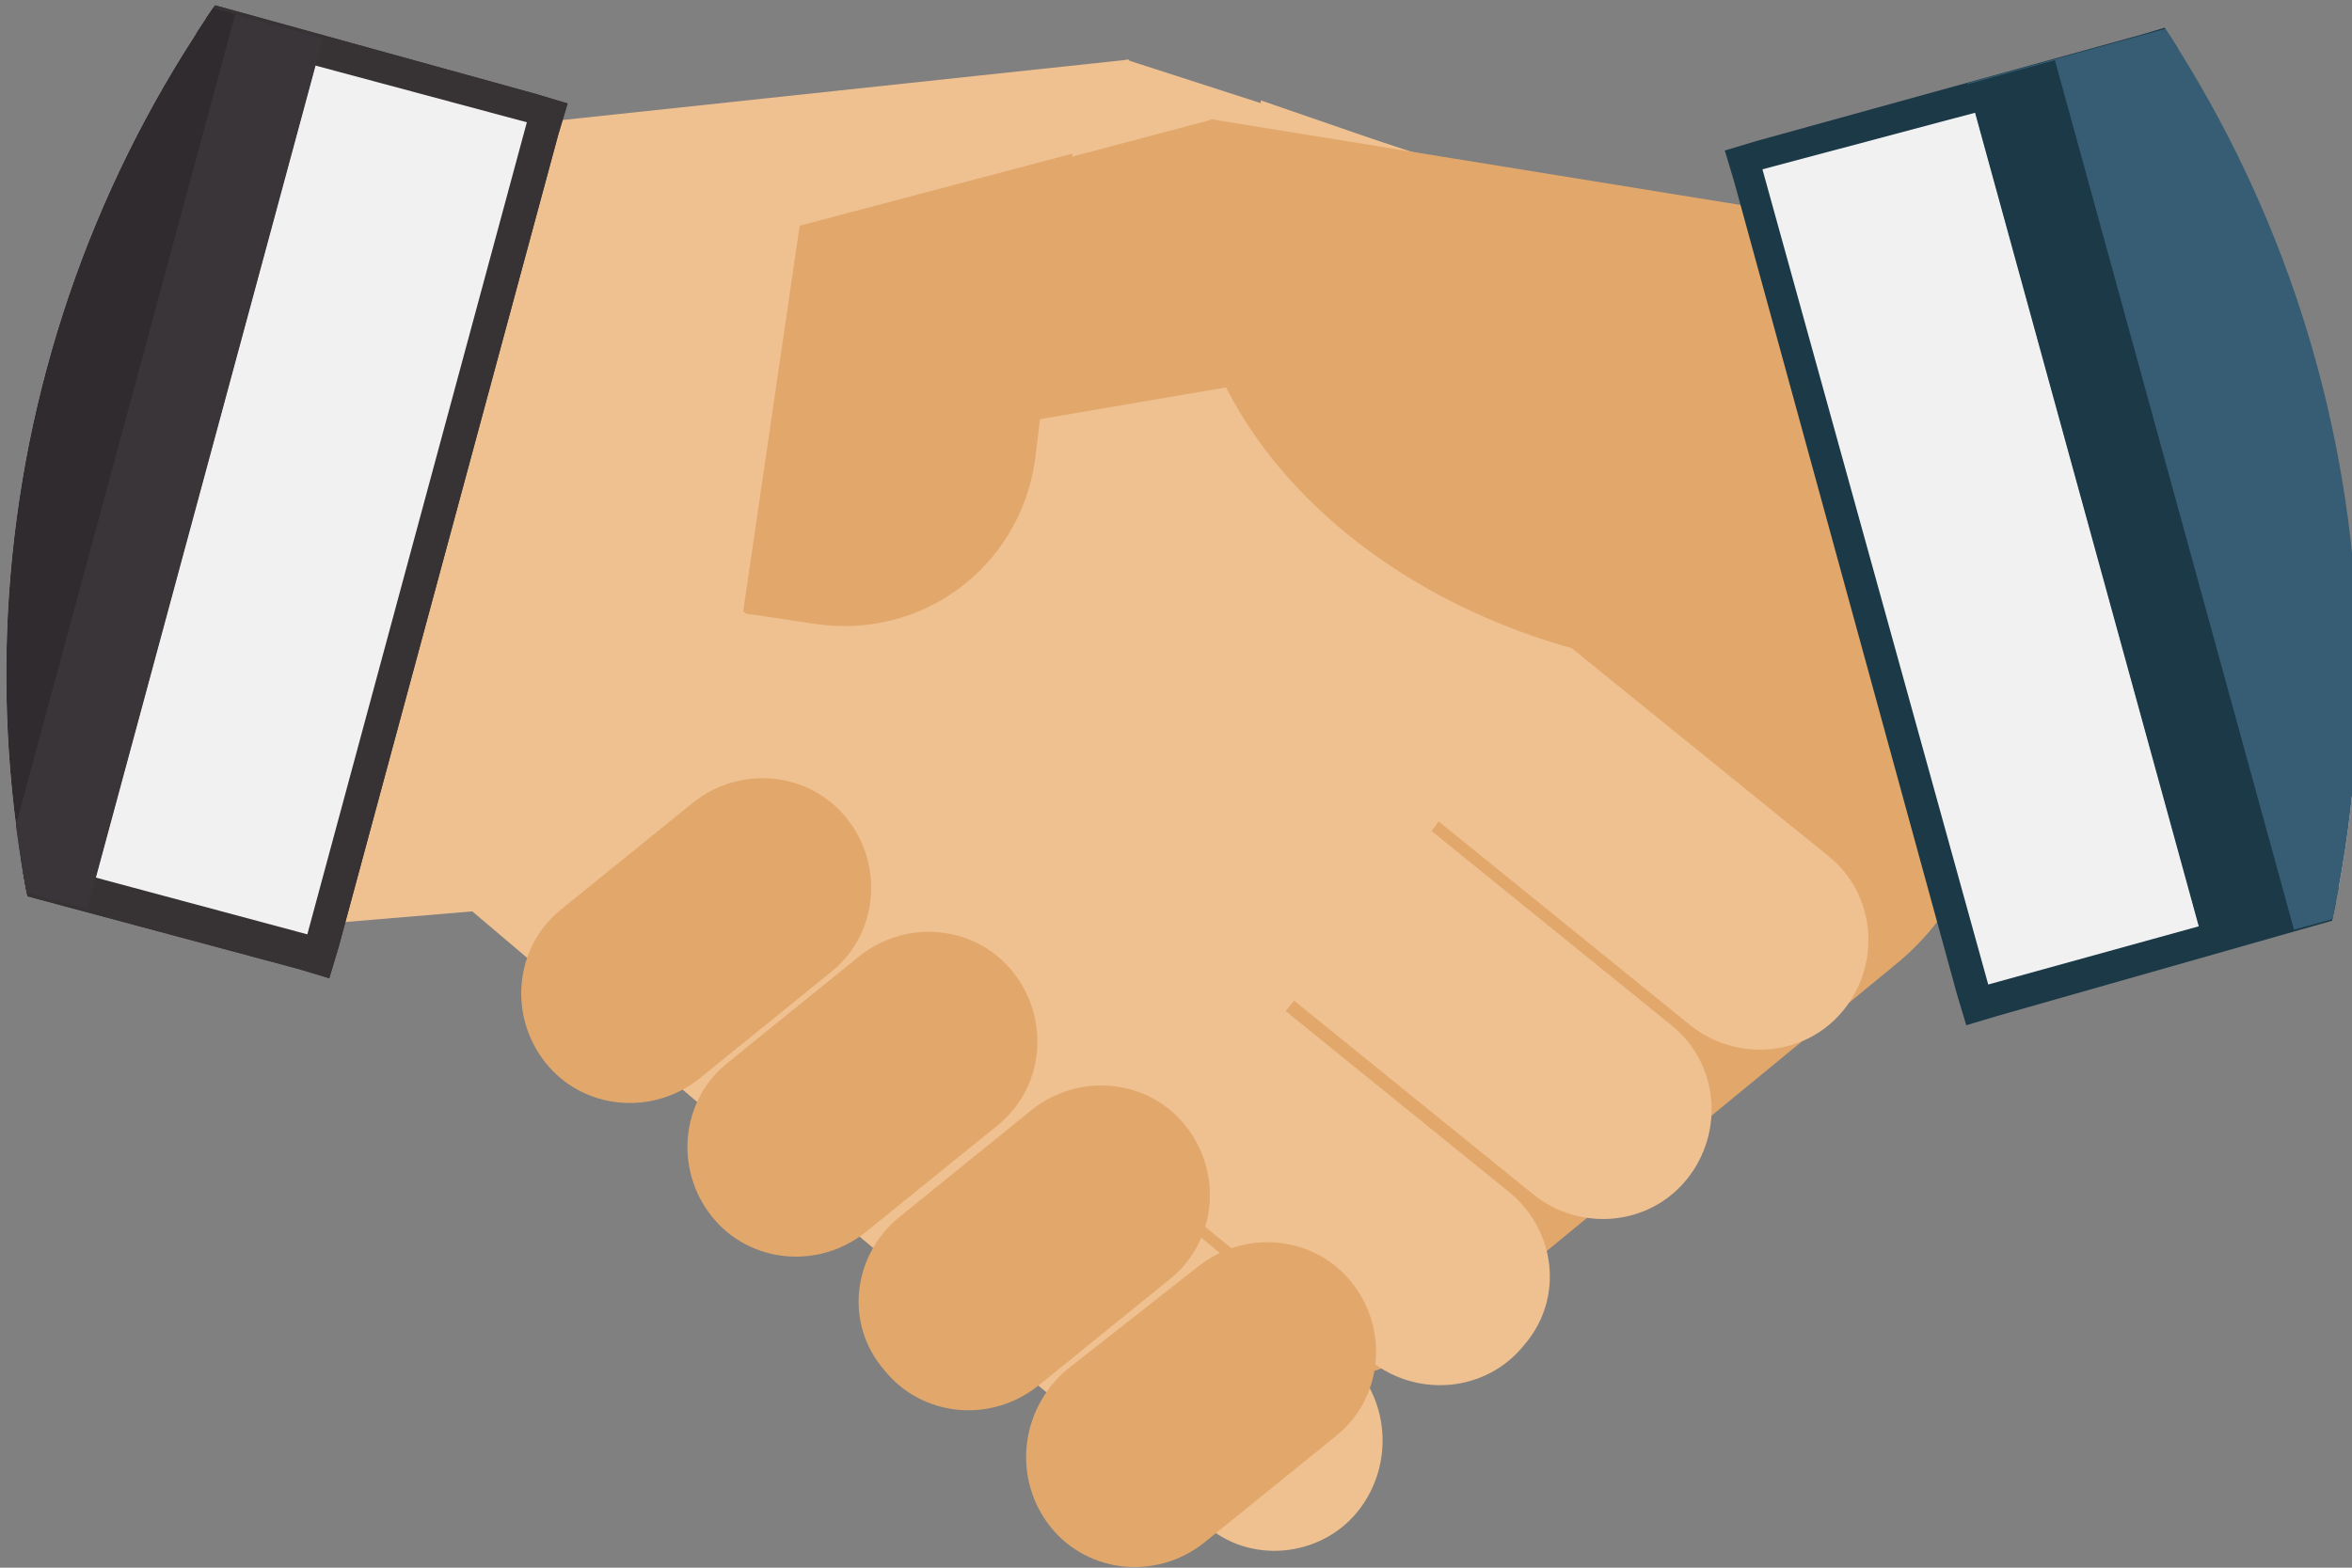 <?xml version="1.0" encoding="utf-8"?>
<!-- Generator: Adobe Illustrator 17.0.0, SVG Export Plug-In . SVG Version: 6.00 Build 0)  -->
<!DOCTYPE svg PUBLIC "-//W3C//DTD SVG 1.1//EN" "http://www.w3.org/Graphics/SVG/1.1/DTD/svg11.dtd">
<svg version="1.1" id="Layer_1" xmlns="http://www.w3.org/2000/svg" xmlns:xlink="http://www.w3.org/1999/xlink" x="0px" y="0px"
	 width="75px" height="50px" viewBox="0 0 75 50" style="enable-background:new 0 0 75 50;" xml:space="preserve">
<rect x="0" y="0" width="75" height="50" fill="#808080" stroke="none"/>
<style type="text/css">
	.st0{fill:#FFFFFF;}
	.st1{fill:none;stroke:#FFFFFF;stroke-miterlimit:10;}
	.st2{fill:#BA8B2D;}
	.st3{fill:#263C83;}
	.st4{fill:#2B2F36;}
	.st5{fill:#9E8644;}
	.st6{fill:#A29165;}
	.st7{fill:#A48C4C;}
	.st8{fill:#FFFFFA;}
	.st9{fill:#A28C51;}
	.st10{fill:#A48C49;}
	.st11{fill:#FFFFFD;}
	.st12{fill:#25397A;}
	.st13{fill:#374041;}
	.st14{fill:#424740;}
	.st15{fill:#E1C177;}
	.st16{fill:#A48C4D;}
	.st17{fill:#323C41;}
	.st18{fill:#2B3B48;}
	.st19{fill:#B98A2D;}
	.st20{fill:#2A3843;}
	.st21{fill:#1D2F44;}
	.st22{fill:#B29349;}
	.st23{fill:#524E35;}
	.st24{fill:#596EB2;}
	.st25{fill:#586EB2;}
	.st26{fill:#D3D3D6;}
	.st27{fill:#596DB3;}
	.st28{fill:#D2D3D9;}
	.st29{fill:#CED4E0;}
	.st30{fill:#B5C7E7;}
	.st31{fill:#D3D3D7;}
	.st32{fill:#5A6DB3;}
	.st33{fill:#E81E25;}
	.st34{fill:#536EB5;}
	.st35{fill:#5A6EAF;}
	.st36{fill:#D7D3D5;}
	.st37{fill:#FCF7FA;}
	.st38{fill:#FCF8FB;}
	.st39{fill:#C6363B;}
	.st40{fill:#C63136;}
	.st41{fill:#576DB4;}
	.st42{fill:#D2D3D8;}
	.st43{fill:#D2D3D7;}
	.st44{fill:#ED1C24;}
	.st45{fill:#E21F26;}
	.st46{fill:#DB1F26;}
	.st47{fill:#D3D3D8;}
	.st48{fill:#E01F26;}
	.st49{fill:#E11F26;}
	.st50{fill:#E91D25;}
	.st51{fill:#E31E26;}
	.st52{fill:#E71E25;}
	.st53{fill:#566DB4;}
	.st54{fill:#D1D3D8;}
	.st55{fill:#BC7D80;}
	.st56{fill:#C86D70;}
	.st57{fill:#C3363A;}
	.st58{fill:#566EB0;}
	.st59{fill:#CE3438;}
	.st60{fill:#CC2A30;}
	.st61{fill:#CA2127;}
	.st62{fill:#CED4DF;}
	.st63{fill:#5A6DB2;}
	.st64{fill:#6C81B9;}
	.st65{fill:#FEF3F8;}
	.st66{fill:#FEF2F4;}
	.st67{fill:#263A7D;}
	.st68{fill:#D0D4DE;}
	.st69{fill:#D2D3D6;}
	.st70{fill:#586DB4;}
	.st71{fill:#C8CDE1;}
	.st72{fill:#586EB0;}
	.st73{fill:#338956;}
	.st74{fill:#5B72AE;}
	.st75{fill:#2A3A46;}
	.st76{fill:#FFFEF8;}
	.st77{fill:#A69A77;}
	.st78{fill:#323B38;}
	.st79{fill:#1B3461;}
	.st80{fill:#9B916E;}
	.st81{fill:#3B4342;}
	.st82{fill:#FFFEF5;}
	.st83{fill:#FFFEF6;}
	.st84{fill:#263B7F;}
	.st85{fill:#28334A;}
	.st86{fill:#2F3C42;}
	.st87{fill:#FFFEF7;}
	.st88{fill:#FFFEF4;}
	.st89{fill:#253876;}
	.st90{fill:#374654;}
	.st91{fill:#253C58;}
	.st92{fill:#2A3E55;}
	.st93{fill:#C2B388;}
	.st94{fill:#3E4B53;}
	.st95{fill:#FFFFF9;}
	.st96{fill:#293E58;}
	.st97{fill:#A0936B;}
	.st98{fill:#363A31;}
	.st99{fill:#AB945B;}
	.st100{fill:#464B45;}
	.st101{fill:#3B4544;}
	.st102{fill:#2D3F56;}
	.st103{fill:#2F3D49;}
	.st104{fill:#B0A789;}
	.st105{fill-rule:evenodd;clip-rule:evenodd;fill:#252C6A;}
	.st106{fill-rule:evenodd;clip-rule:evenodd;fill:#FFFFFF;}
	.st107{opacity:0.3;}
	.st108{fill:none;stroke:#FFFFFF;stroke-width:7;stroke-miterlimit:10;}
	.st109{fill:none;stroke:#FFFFFF;stroke-width:8;stroke-miterlimit:10;}
	.st110{opacity:0.89;}
	.st111{display:none;opacity:0.1;fill:#010101;}
	.st112{fill:#EDAC68;}
	.st113{fill:#FDC892;}
	.st114{clip-path:url(#SVGID_2_);}
	.st115{fill:#2E292A;}
	.st116{fill:#262125;}
	.st117{fill:#312C2F;}
	.st118{clip-path:url(#SVGID_4_);}
	.st119{fill:#0F303F;}
	.st120{fill:#2D5972;}
	.st121{fill:none;}
	.st122{opacity:0.5;fill:#B6B7B7;}
	.st123{fill:none;stroke:#F0F0F0;stroke-width:1.023;stroke-miterlimit:10;}
	.st124{fill:#F0F0F0;}
	.st125{fill:none;stroke:#F0F0F0;stroke-width:2.011;stroke-miterlimit:10;}
	.st126{fill:none;stroke:#F0F0F0;stroke-miterlimit:10;}
	.st127{fill:#F0F0F0;stroke:#F0F0F0;stroke-width:0.5;stroke-miterlimit:10;}
	.st128{opacity:0.77;}
	.st129{fill:none;stroke:#FFFFFF;stroke-width:4;stroke-linecap:round;stroke-linejoin:round;stroke-miterlimit:10;}
	.st130{fill:none;stroke:#FFFFFF;stroke-width:3.5;stroke-miterlimit:10;}
	.st131{fill:none;stroke:#FFFFFF;stroke-width:4;stroke-miterlimit:10;}
</style>
<g class="st110">
	<path class="st111" d="M141.5,13.8L133.8-14L65.6,4.7v0l-2.8,0.8L63,6.4l-6.8,1.9l0.3,1.3L52,9c-0.7-0.1-1.3,0-1.9,0.1
		c-0.5-0.2-1-0.4-1.5-0.5l0,0l-0.1,0l0,0l-4-1.3l-4.4-1.5l0,0.1l-4.3-1.4l0,0l-19,2l-6.8-1.8l0.2-0.9L7.5,3v0l-68.3-18.4l-7.5,27.8
		L0,30.8l0,0l2.8,0.7l0,0h0l0.3-1l6.8,1.8l0.1-0.3l5.1-0.4l1.6,1.4c-0.2,1,0,2,0.7,2.9c1,1.2,2.6,1.6,3.9,1.1l0.8,0.7
		c-0.3,1.1-0.1,2.2,0.7,3.2c1.1,1.3,2.9,1.6,4.3,0.9l0.6,0.5c-0.5,1.1-0.3,2.5,0.5,3.5c1.1,1.4,3.1,1.7,4.6,0.8l0.4,0.4
		c-0.6,1.2-0.5,2.7,0.4,3.9c1.2,1.5,3.4,1.7,4.9,0.5c1.5,1.2,3.6,1,4.9-0.5c1-1.2,1.1-2.8,0.3-4.1c0.3-0.1,0.5-0.2,0.8-0.3
		c1.4,0.7,3.2,0.4,4.3-0.9c0.6-0.8,0.9-1.8,0.7-2.8l1.5-1.2c1.1,0.1,2.2-0.4,2.9-1.3c0.4-0.5,0.7-1.1,0.7-1.7l5.9-4.9
		c0.6-0.5,1-1,1.4-1.5l1,0.2l0.5,1.8l3.7-1h0l3.1-0.9l0.3,1h0l2.8-0.8v0L141.5,13.8z"/>
	<g>
		<g>
			<g>
				<path class="st112" d="M41.4,7.4c3.6-2.9,8.8-2.4,11.7,1.2l8.5,10.5c2.9,3.6,2.4,8.8-1.2,11.7l-14,11.5
					c-3.6,2.9-8.8,2.4-11.7-1.2l-8.5-10.5c-2.9-3.6-2.4-8.8,1.2-11.7L41.4,7.4z"/>
			</g>
			<g>
				<path class="st112" d="M67,30.3l-17.1-3.4c-3.2-0.3-5.5-3.1-5.1-6.3l0.9-9.3c0.3-3.2,3.1-5.5,6.3-5.1L71.7,9L67,30.3z"/>
			</g>
		</g>
	</g>
	<g>
		<g>
			<g>
				<g>
					<path class="st113" d="M32.4,5c-3.6-2.9-8.8-2.3-11.7,1.2l-8.1,10.1c-2.9,3.6-2.4,8.8,1.2,11.7l11.8,10
						c3.6,2.9,8.8,2.4,11.7-1.2l8.2-10.1c2.9-3.6,2.3-8.8-1.2-11.7L32.4,5z"/>
				</g>
				<g>
					<path class="st113" d="M48.6,42.9c-1.2,1.5-3.4,1.7-4.9,0.5l-20-16.2c-1.5-1.2-1.7-3.4-0.5-4.9l0,0c1.2-1.5,3.4-1.7,4.9-0.5
						l20,16.2C49.6,39.2,49.9,41.4,48.6,42.9L48.6,42.9z"/>
				</g>
				<g>
					<path class="st113" d="M43.3,48.2c-1.2,1.5-3.5,1.7-4.9,0.4L18.6,32.1c-1.5-1.2-1.7-3.4-0.4-4.9l0,0c1.2-1.5,3.5-1.7,4.9-0.4
						l19.8,16.5C44.3,44.5,44.5,46.7,43.3,48.2L43.3,48.2z"/>
				</g>
				<g>
					<path class="st113" d="M53.8,37.6c-1.2,1.5-3.4,1.7-4.9,0.5l-20-16.2c-1.5-1.2-1.7-3.4-0.5-4.9l0,0c1.2-1.5,3.4-1.7,4.9-0.5
						l20,16.2C54.8,33.9,55,36.1,53.8,37.6L53.8,37.6z"/>
				</g>
				<g>
					<path class="st113" d="M58.8,32.2c-1.2,1.5-3.4,1.7-4.9,0.5l-20-16.2c-1.5-1.2-1.7-3.4-0.5-4.9l0,0c1.2-1.5,3.4-1.7,4.9-0.5
						l20,16.2C59.8,28.5,60,30.7,58.8,32.2L58.8,32.2z"/>
				</g>
				<g>
					<path class="st113" d="M9.9,29.5L27.8,28c3.4-0.4,5.9-3.4,5.5-6.8l-1-10c-0.4-3.4-3.4-5.9-6.8-5.5L7.6,7.3L9.9,29.5z"/>
				</g>
			</g>
			<g>
				<g>
					<g>
						<path class="st113" d="M40.2,3.2l0.7,9.6c0.3,3.3,3.2,5.8,6.6,5.5l2-0.2c0.1,0,0.2,0,0.3,0L48.6,6.1L40.2,3.2z"/>
					</g>
				</g>
				<g>
					<polygon class="st113" points="45.4,12.6 34.1,10.1 35.9,1.9 48.6,6 					"/>
				</g>
				<g>
					<path class="st113" d="M7.9,4.9L36,1.9c0.2,0.7,0.4,1.3,0.4,2c0.7,6.9-6,13.2-15.1,14.1c-4.7,0.5-9.1-0.6-12.4-2.7L7.9,4.9z"/>
				</g>
			</g>
		</g>
	</g>
	<g>
		<defs>
			<circle id="SVGID_1_" cx="37.7" cy="21.5" r="37.5"/>
		</defs>
		<clipPath id="SVGID_2_">
			<use xlink:href="#SVGID_1_"  style="overflow:visible;"/>
		</clipPath>
		<g class="st114">
			<g>
				<g>
					
						<rect x="-6.7" y="8.3" transform="matrix(-0.261 0.965 -0.965 -0.261 23.778 12.21)" class="st0" width="27.8" height="13.8"/>
					<path class="st115" d="M4.5,0.6l12.3,3.3l-7,25.9l-12.3-3.3L4.5,0.6 M3.8-0.6l-0.3,1l-7,25.9l-0.3,1l1,0.3l12.3,3.3l1,0.3
						l0.3-1l7-25.9l0.3-1l-1-0.3L4.8-0.4L3.8-0.6L3.8-0.6z"/>
				</g>
				
					<rect x="-43.4" y="-31.3" transform="matrix(-0.261 0.965 -0.965 -0.261 -31.243 34.915)" class="st116" width="28.8" height="73.7"/>
				
					<rect x="-9.2" y="13.3" transform="matrix(-0.261 0.965 -0.965 -0.261 20.734 13.559)" class="st117" width="28.8" height="2.9"/>
			</g>
		</g>
	</g>
	<g>
		<g>
			<g>
				<g>
					<path class="st112" d="M34.2,4.9L33,14.7c-0.5,3.4-3.6,5.7-7,5.2l-2-0.3c-0.1,0-0.2,0-0.3-0.1l1.8-12.3L34.2,4.9z"/>
				</g>
			</g>
			<g>
				<polygon class="st112" points="28.3,14.2 40,12.2 38.7,3.8 25.5,7.3 				"/>
			</g>
			<g>
				<path class="st112" d="M67,8.4L38.6,3.8c-0.3,0.7-0.5,1.3-0.6,2.1c-1.1,7,5.4,13.8,14.5,15.3c4.8,0.8,9.3-0.1,12.7-2L67,8.4z"/>
			</g>
		</g>
	</g>
	<path class="st112" d="M33.5,48.7c1.2,1.5,3.4,1.7,4.9,0.5l4.2-3.4c1.5-1.2,1.7-3.4,0.5-4.9l0,0c-1.2-1.5-3.4-1.7-4.9-0.5L34,43.7
		C32.5,45,32.3,47.2,33.5,48.7L33.5,48.7z"/>
	<path class="st112" d="M28.2,43.7c1.2,1.5,3.4,1.7,4.9,0.5l4.2-3.4c1.5-1.2,1.7-3.4,0.5-4.9l0,0c-1.2-1.5-3.4-1.7-4.9-0.5l-4.2,3.4
		C27.2,40,26.9,42.2,28.2,43.7L28.2,43.7z"/>
	<path class="st112" d="M22.7,38.8c1.2,1.5,3.4,1.7,4.9,0.5l4.2-3.4c1.5-1.2,1.7-3.4,0.5-4.9l0,0c-1.2-1.5-3.4-1.7-4.9-0.5l-4.2,3.4
		C21.7,35.1,21.5,37.3,22.7,38.8L22.7,38.8z"/>
	<path class="st112" d="M17.4,33.9c1.2,1.5,3.4,1.7,4.9,0.5l4.2-3.4c1.5-1.2,1.7-3.4,0.5-4.9l0,0c-1.2-1.5-3.4-1.7-4.9-0.5L17.9,29
		C16.4,30.2,16.2,32.4,17.4,33.9L17.4,33.9z"/>
	<g>
		<defs>
			<circle id="SVGID_3_" cx="37.7" cy="21.5" r="37.5"/>
		</defs>
		<clipPath id="SVGID_4_">
			<use xlink:href="#SVGID_3_"  style="overflow:visible;"/>
		</clipPath>
		<g class="st118">
			<g>
				<g>
					
						<rect x="59.1" y="2.8" transform="matrix(-0.964 0.265 -0.265 -0.964 133.997 15.293)" class="st0" width="13.8" height="27.8"/>
					<path class="st119" d="M68.6,2.1l7.1,25.9l-12.3,3.4L56.2,5.4L68.6,2.1 M69.3,0.8l-1,0.3L56,4.5l-1,0.3l0.3,1l7.1,25.9l0.3,1
						l1-0.3L76,28.9l1-0.3l-0.3-1L69.5,1.8L69.3,0.8L69.3,0.8z"/>
				</g>
				
					<rect x="87.7" y="-30" transform="matrix(0.265 0.964 -0.964 0.265 81.623 -93.47)" class="st120" width="28.8" height="73.7"/>
				
					<rect x="53.6" y="14.8" transform="matrix(0.265 0.964 -0.964 0.265 65.59 -53.673)" class="st119" width="28.8" height="2.9"/>
			</g>
		</g>
		<g class="st118">
			<g>
				<g>
					
						<rect x="-6.7" y="8.3" transform="matrix(-0.261 0.965 -0.965 -0.261 23.778 12.21)" class="st0" width="27.8" height="13.8"/>
					<path class="st115" d="M4.5,0.6l12.3,3.3l-7,25.9l-12.3-3.3L4.5,0.6 M3.8-0.6l-0.3,1l-7,25.9l-0.3,1l1,0.3l12.3,3.3l1,0.3
						l0.3-1l7-25.9l0.3-1l-1-0.3L4.8-0.4L3.8-0.6L3.8-0.6z"/>
				</g>
				
					<rect x="-43.4" y="-31.3" transform="matrix(-0.261 0.965 -0.965 -0.261 -31.243 34.915)" class="st116" width="28.8" height="73.7"/>
				
					<rect x="-9.2" y="13.3" transform="matrix(-0.261 0.965 -0.965 -0.261 20.734 13.559)" class="st117" width="28.8" height="2.9"/>
			</g>
		</g>
	</g>
</g>
</svg>
